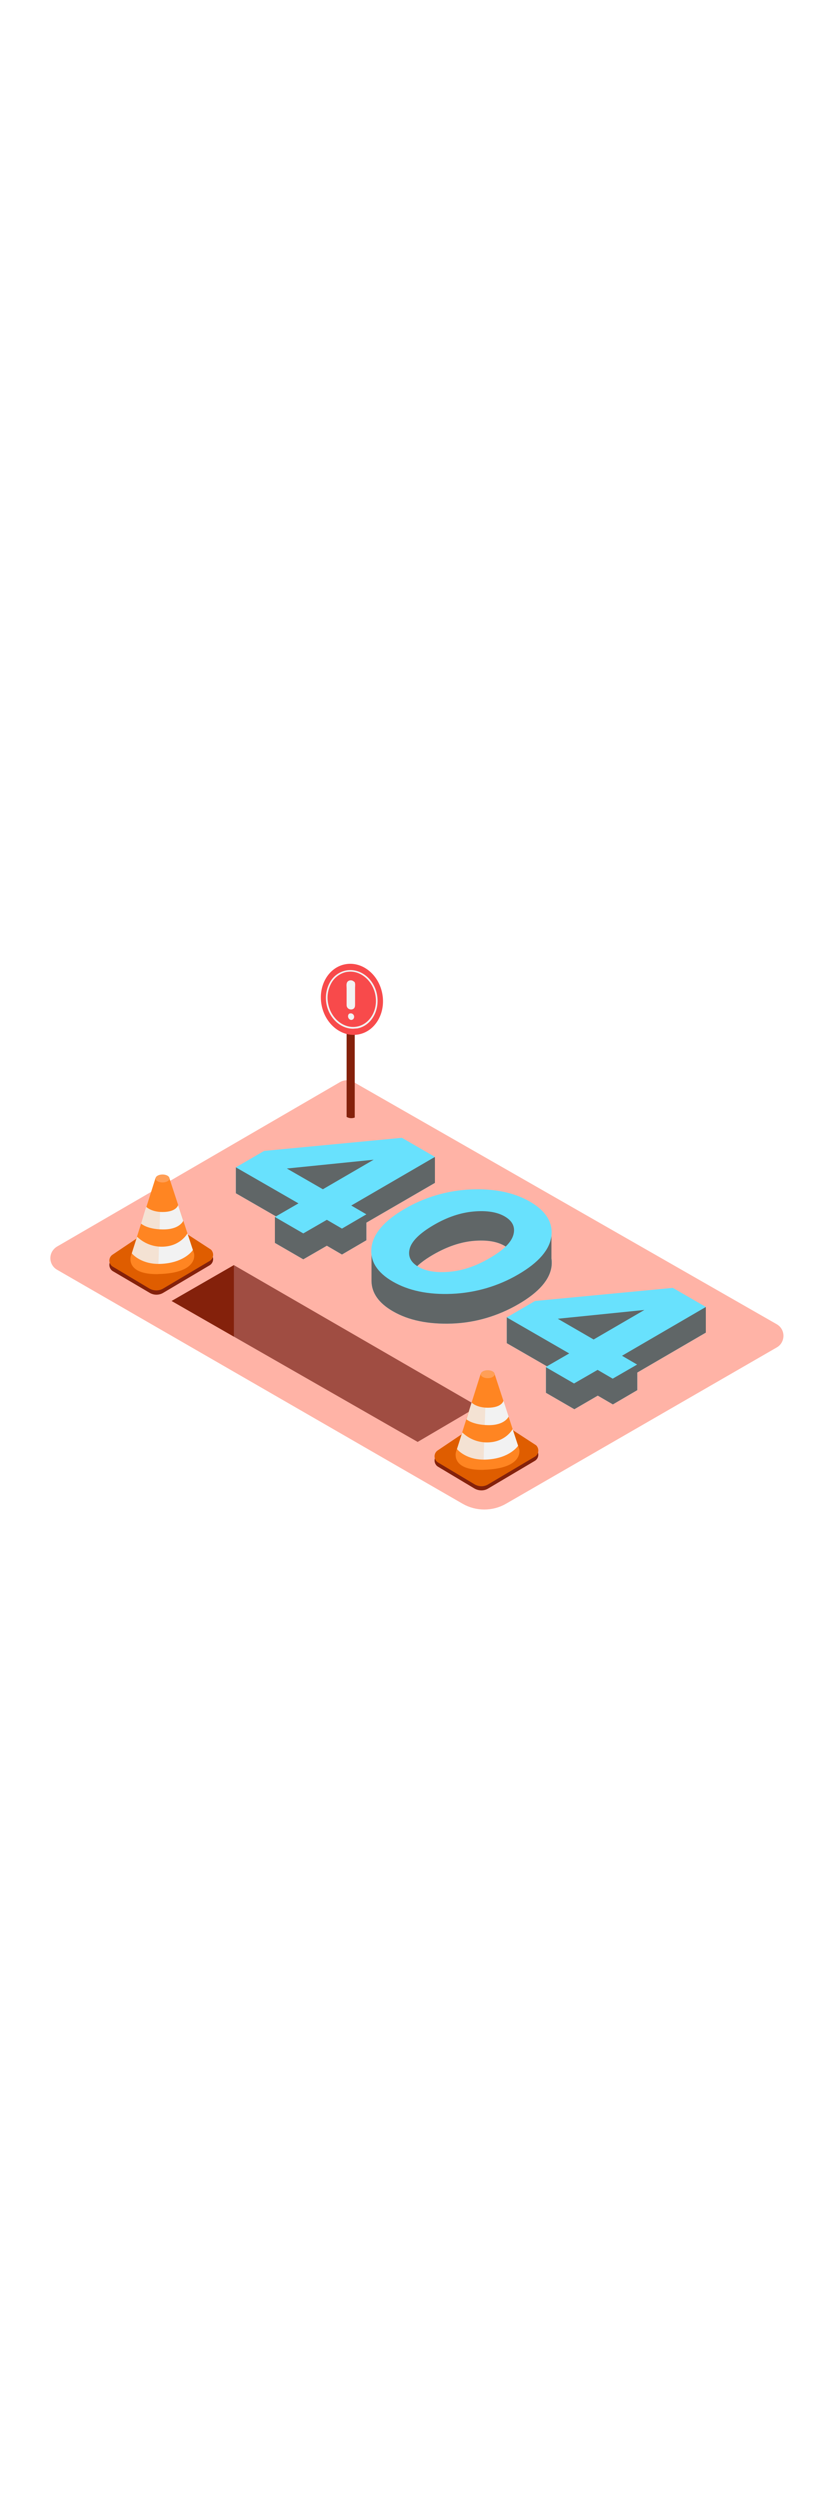 <svg version="1.1" id="Layer_1" xmlns="http://www.w3.org/2000/svg" xmlns:xlink="http://www.w3.org/1999/xlink" x="0px" y="0px" viewBox="0 0 500 500" style="width: 166px;" xml:space="preserve" data-imageid="404-page-not-found-1-86" imageName="404 Page Not Found 1" class="illustrations_image">
<style type="text/css">
	.st0_404-page-not-found-1-86{fill:#FFB3A6;}
	.st1_404-page-not-found-1-86{opacity:0.63;fill:url(#SVGID_1_);enable-background:new    ;}
	.st2_404-page-not-found-1-86{opacity:0.63;fill:url(#SVGID_00000060753434036633841320000004030208793579916972_);enable-background:new    ;}
	.st3_404-page-not-found-1-86{opacity:0.63;fill:url(#SVGID_00000121239633729966352380000014182381285137180054_);enable-background:new    ;}
	.st4_404-page-not-found-1-86{opacity:0.63;fill:url(#SVGID_00000147180275022886119990000012773230276578959022_);enable-background:new    ;}
	.st5_404-page-not-found-1-86{opacity:0.63;fill:url(#SVGID_00000114066777665785342320000017631901434604647075_);enable-background:new    ;}
	.st6_404-page-not-found-1-86{fill:#A04D42;}
	.st7_404-page-not-found-1-86{fill:#84210B;}
	.st8_404-page-not-found-1-86{fill:#F84A4B;}
	.st9_404-page-not-found-1-86{fill:#F2F2F2;}
	.st10_404-page-not-found-1-86{fill:#68E1FD;}
	.st11_404-page-not-found-1-86{opacity:0.95;fill:#606060;enable-background:new    ;}
	.st12_404-page-not-found-1-86{fill:#DF5D00;}
	.st13_404-page-not-found-1-86{fill:#FF8522;}
	.st14_404-page-not-found-1-86{opacity:0.15;fill:#FF8522;enable-background:new    ;}
	.st15_404-page-not-found-1-86{fill:#FF9F57;}
</style>
<path class="st0_404-page-not-found-1-86" d="M34.4,247.9l170.5-99.1c2.5-1.4,5.6-1.4,8.1,0l254.9,145.9c3.9,2.2,5.2,7.1,3,11c-0.7,1.3-1.8,2.3-3,3&#10;&#9;l-163,94.1c-8.1,4.7-18.2,4.7-26.3,0L34.4,261.9c-3.9-2.2-5.2-7.2-3-11C32.2,249.6,33.2,248.6,34.4,247.9z"/>
<g id="Shadow_404-page-not-found-1-86">
	
		<linearGradient id="SVGID_1_-404-page-not-found-1-86" gradientUnits="userSpaceOnUse" x1="163.853" y1="244.959" x2="178.083" y2="278.699" gradientTransform="matrix(1 0 0 -1 0 502)">
		<stop offset="0" style="stop-color:#F2F2F2;stop-opacity:0"/>
		<stop offset="0.98" style="stop-color:#84210B"/>
	</linearGradient>
	<polyline class="st1_404-page-not-found-1-86" points="248.3,214.8 158.3,267.6 106.1,235.9 179.8,192.9 &#9;"/>
	
		<linearGradient id="SVGID_00000150071604565151826600000013263758119080052411_-404-page-not-found-1-86" gradientUnits="userSpaceOnUse" x1="241.139" y1="197.1" x2="254.069" y2="227.74" gradientTransform="matrix(1 0 0 -1 0 502)">
		<stop offset="0" style="stop-color:#F2F2F2;stop-opacity:0"/>
		<stop offset="0.98" style="stop-color:#84210B"/>
	</linearGradient>
	<path style="opacity:0.63;fill:url(#SVGID_00000150071604565151826600000013263758119080052411_);enable-background:new    ;" d="&#10;&#9;&#9;M298.6,266.2c-5.6,2.8-11.7,4.6-17.9,5.5c-9.4,1.4-22.3,3.7-30.9-1.5c-8.1-4.8-8.6-13.3-5.4-21l-60.2,34.9l63.8,35.4l70.3-41.2&#10;&#9;&#9;L298.6,266.2z"/>
	
		<linearGradient id="SVGID_00000077284356796151033400000017257160874536401833_-404-page-not-found-1-86" gradientUnits="userSpaceOnUse" x1="318.258" y1="155.961" x2="329.358" y2="182.261" gradientTransform="matrix(1 0 0 -1 0 502)">
		<stop offset="0" style="stop-color:#F2F2F2;stop-opacity:0"/>
		<stop offset="0.98" style="stop-color:#84210B"/>
	</linearGradient>
	
		<polyline style="opacity:0.63;fill:url(#SVGID_00000077284356796151033400000017257160874536401833_);enable-background:new    ;" points="&#10;&#9;&#9;384.4,323.2 324.1,358.6 269.3,328.2 332.7,291.5 &#9;"/>
	
		<linearGradient id="SVGID_00000103223933056263000500000013851230772692043435_-404-page-not-found-1-86" gradientUnits="userSpaceOnUse" x1="72.716" y1="223.225" x2="81.676" y2="235.715" gradientTransform="matrix(1 0 0 -1 0 502)">
		<stop offset="0" style="stop-color:#F2F2F2;stop-opacity:0"/>
		<stop offset="0.98" style="stop-color:#84210B"/>
	</linearGradient>
	<path style="opacity:0.63;fill:url(#SVGID_00000103223933056263000500000013851230772692043435_);enable-background:new    ;" d="&#10;&#9;&#9;M83.1,248.1l-34.9,20.4l30.7,18.6l34.2-20C102.7,261.3,92.3,255.5,83.1,248.1z"/>
	
		<linearGradient id="SVGID_00000163046012421292813990000007732917878576173723_-404-page-not-found-1-86" gradientUnits="userSpaceOnUse" x1="271.794" y1="106.74" x2="278.524" y2="116.34" gradientTransform="matrix(1 0 0 -1 0 502)">
		<stop offset="0" style="stop-color:#F2F2F2;stop-opacity:0"/>
		<stop offset="0.98" style="stop-color:#84210B"/>
	</linearGradient>
	<path style="opacity:0.63;fill:url(#SVGID_00000163046012421292813990000007732917878576173723_);enable-background:new    ;" d="&#10;&#9;&#9;M283.1,362.9l-34.9,20.4l30.7,18.6l34.2-20C302.7,376.1,292.4,370.2,283.1,362.9z"/>
</g>
<g id="Hole_404-page-not-found-1-86">
	<polygon class="st6_404-page-not-found-1-86" points="103.4,280.7 251.6,365.6 288,344.2 140.9,259.1 &#9;"/>
	<polygon class="st7_404-page-not-found-1-86" points="140.9,259.1 140.9,302.2 103.4,280.7 &#9;"/>
</g>
<g id="Sign_404-page-not-found-1-86">
	<path class="st7_404-page-not-found-1-86" d="M213.7,170.2V96.3h-4.9v73.5C210.3,170.7,212.1,170.8,213.7,170.2z"/>
	<ellipse transform="matrix(0.982 -0.191 0.191 0.982 -14.989 42.243)" class="st8_404-page-not-found-1-86" cx="211.9" cy="99" rx="18.6" ry="21.5"/>
	<path class="st9_404-page-not-found-1-86" d="M212.7,116.7c-7.4,0-14.3-6.1-16-14.7c-0.9-4.5-0.2-9.2,2-13.2c2-3.7,5.6-6.4,9.8-7.2&#10;&#9;&#9;c8.4-1.6,16.8,4.9,18.6,14.5s-3.4,18.8-11.8,20.4C214.4,116.6,213.5,116.6,212.7,116.7z M211.1,82.3c-0.8,0-1.6,0.1-2.4,0.2&#10;&#9;&#9;c-3.9,0.8-7.2,3.3-9.1,6.7c-2.1,3.8-2.8,8.2-1.9,12.5c1.8,9.1,9.6,15.2,17.4,13.7s12.8-10.1,11-19.2&#10;&#9;&#9;C224.5,88.1,218,82.3,211.1,82.3z"/>
	<path class="st9_404-page-not-found-1-86" d="M213.1,88.2c-1-0.9-2.6-0.9-3.6,0c-1.1,1.1-0.7,2.7-0.7,4.2v9.9c-0.1,1.5,1,2.7,2.5,2.8c0.4,0,0.8,0,1.2-0.2&#10;&#9;&#9;c1.5-0.6,1.4-2,1.4-3.4c0-3.2,0-6.3,0-9.5c0-1.1,0.3-2.6-0.4-3.6C213.3,88.4,213.2,88.3,213.1,88.2z"/>
	<path class="st9_404-page-not-found-1-86" d="M210.7,107.5c-0.4,0.1-0.8,0.5-0.9,0.9c-0.7,1.8,1.3,4,3,2.5c0.8-0.9,0.7-2.2-0.2-3c-0.1-0.1-0.3-0.2-0.5-0.3&#10;&#9;&#9;C211.7,107.4,211.2,107.4,210.7,107.5z"/>
</g>
<g id="_404_404-page-not-found-1-86">
	<path class="st10_404-page-not-found-1-86 targetColor" d="M408.4,290.3l-3.1-1.8l-12,1.1l1.1-3.4l-15.2-4.2h-46.8l-27.1,8.5v15.6l24.8,14.3h-1.2v15.6l17.1,9.9&#10;&#9;&#9;l14.1-8.2l9.1,5.3l14.7-8.6v-10.6l41.2-24l0.1,0.1v-15.6L408.4,290.3z M357.6,319.5L336,307l52.3-5.3L357.6,319.5z" style="fill: rgb(104, 225, 253);"/>
	<path class="st11_404-page-not-found-1-86" d="M408.4,290.3l-3.1-1.8l-12,1.1l1.1-3.4l-15.2-4.2h-46.8l-27.1,8.5v15.6l24.8,14.3h-1.2v15.6l17.1,9.9&#10;&#9;&#9;l14.1-8.2l9.1,5.3l14.7-8.6v-10.6l41.2-24l0.1,0.1v-15.6L408.4,290.3z M357.6,319.5L336,307l52.3-5.3L357.6,319.5z"/>
	<path class="st10_404-page-not-found-1-86 targetColor" d="M374.7,313.7l9.1,5.3l-14.7,8.5l-9.1-5.3l-14.2,8.2l-17.1-9.9l14.2-8.2l-37.6-21.7l17-9.9l83-7.9l19.9,11.5&#10;&#9;&#9;L374.7,313.7z M357.6,303.9l30.6-17.8l-52.2,5.3L357.6,303.9" style="fill: rgb(104, 225, 253);"/>
	<path class="st10_404-page-not-found-1-86 targetColor" d="M332.2,255.1v-17.8l-12.6,1.5l-0.3-0.1c-2.2-1.3-4.6-2.4-7-3.3c-1.5-4-5-11.5-10.4-12.9c-7.5-2-20,0.3-20,0.3&#10;&#9;&#9;l-27.7,12.1c0.1,0,2,0.6,4.8,1.2c-5.3,1.8-10.3,4.2-15.1,7c-3.2,1.8-6.2,3.9-9,6.2l-11.1,1.4v18l0,0c0.1,7.2,4.4,13.3,12.9,18.2&#10;&#9;&#9;c9.5,5.5,21.4,7.9,35.6,7.4c14.1-0.5,27.8-4.6,40-11.7c12.4-7.2,19.1-14.9,20-23.2C332.4,257.8,332.4,256.4,332.2,255.1z&#10;&#9;&#9; M260.9,252.8c8.3-4.8,16.4-7.6,24.3-8.3c7.9-0.7,14.2,0.3,18.8,3c1.2,0.7,2.3,1.5,3.2,2.5c-7.4,9.6-19,16.1-31,18.6&#10;&#9;&#9;c-9.2,1.9-17.4,1.3-25.1-4.2c-0.7-0.5-1.6-1.1-2.4-1.8C251.1,259.4,255.2,256.1,260.9,252.8z" style="fill: rgb(104, 225, 253);"/>
	<path class="st11_404-page-not-found-1-86" d="M332.2,255.1v-17.8l-12.6,1.5l-0.3-0.1c-2.2-1.3-4.6-2.4-7-3.3c-1.5-4-5-11.5-10.4-12.9c-7.5-2-20,0.3-20,0.3&#10;&#9;&#9;l-27.7,12.1c0.1,0,2,0.6,4.8,1.2c-5.3,1.8-10.3,4.2-15.1,7c-3.2,1.8-6.2,3.9-9,6.2l-11.1,1.4v18l0,0c0.1,7.2,4.4,13.3,12.9,18.2&#10;&#9;&#9;c9.5,5.5,21.4,7.9,35.6,7.4c14.1-0.5,27.8-4.6,40-11.7c12.4-7.2,19.1-14.9,20-23.2C332.4,257.8,332.4,256.4,332.2,255.1z&#10;&#9;&#9; M260.9,252.8c8.3-4.8,16.4-7.6,24.3-8.3c7.9-0.7,14.2,0.3,18.8,3c1.2,0.7,2.3,1.5,3.2,2.5c-7.4,9.6-19,16.1-31,18.6&#10;&#9;&#9;c-9.2,1.9-17.4,1.3-25.1-4.2c-0.7-0.5-1.6-1.1-2.4-1.8C251.1,259.4,255.2,256.1,260.9,252.8z"/>
	<path class="st10_404-page-not-found-1-86 targetColor" d="M332.2,241.5c-1,8.2-7.6,16-20,23.2c-12.1,7.1-25.9,11.1-40,11.7c-14.2,0.6-26.1-1.9-35.6-7.4&#10;&#9;&#9;s-13.8-12.4-12.8-20.6c1-8.2,7.6-16,20-23.2c12.1-7.1,25.9-11.1,39.9-11.7c14.2-0.6,26.1,1.9,35.6,7.4S333.1,233.3,332.2,241.5z&#10;&#9;&#9; M270.8,263.1c7.9-0.7,16-3.4,24.3-8.3c8.3-4.8,13-9.5,14.2-14.1c1.2-4.6-0.6-8.2-5.2-10.9c-4.6-2.7-10.9-3.7-18.8-3&#10;&#9;&#9;c-7.9,0.7-16,3.4-24.3,8.3s-13,9.6-14.2,14.1c-1.2,4.6,0.6,8.2,5.2,10.9C256.6,262.8,262.9,263.8,270.8,263.1" style="fill: rgb(104, 225, 253);"/>
	<path class="st10_404-page-not-found-1-86 targetColor" d="M245.2,199.8l-3.1-1.8l-12,1.1l1.1-3.3l-15.2-4.2h-46.8l-27.1,8.6v15.6l24.8,14.3h-1.3v15.6l17.1,9.9&#10;&#9;&#9;l14.2-8.2l9.1,5.3l14.7-8.6v-10.6l41.2-23.9l0.1,0.1V194L245.2,199.8z M194.5,229l-21.7-12.5l52.3-5.3L194.5,229z" style="fill: rgb(104, 225, 253);"/>
	<path class="st11_404-page-not-found-1-86" d="M245.2,199.8l-3.1-1.8l-12,1.1l1.1-3.3l-15.2-4.2h-46.8l-27.1,8.6v15.6l24.8,14.3h-1.3v15.6l17.1,9.9&#10;&#9;&#9;l14.2-8.2l9.1,5.3l14.7-8.6v-10.6l41.2-23.9l0.1,0.1V194L245.2,199.8z M194.5,229l-21.7-12.5l52.3-5.3L194.5,229z"/>
	<path class="st10_404-page-not-found-1-86 targetColor" d="M211.6,223.2l9.1,5.3l-14.7,8.6l-9.1-5.3l-14.2,8.2l-17.1-9.9l14.2-8.2l-37.7-21.7l17-9.9l83-7.9l19.9,11.5&#10;&#9;&#9;L211.6,223.2z M194.5,213.4l30.6-17.8l-52.3,5.3L194.5,213.4" style="fill: rgb(104, 225, 253);"/>
</g>
<g id="Cones_404-page-not-found-1-86">
	<path class="st7_404-page-not-found-1-86" d="M98.3,275.8l28-16.6c2-1.2,2.7-3.8,1.5-5.9c-0.3-0.6-0.8-1.1-1.4-1.4l-23.2-15.1c-2.4-1.6-5.5-1.6-7.9,0.1&#10;&#9;&#9;l-27.5,18.5c-2,1.3-2.5,4-1.2,6c0.3,0.5,0.8,1,1.3,1.3L90,275.7C92.6,277.3,95.8,277.3,98.3,275.8z"/>
	<path class="st12_404-page-not-found-1-86" d="M98.3,273.2l28-16.6c2-1.2,2.7-3.8,1.5-5.9c-0.3-0.6-0.8-1.1-1.4-1.4l-23.2-15.1c-2.4-1.6-5.5-1.6-7.9,0.1&#10;&#9;&#9;l-27.5,18.5c-2,1.3-2.5,4-1.2,5.9c0.3,0.5,0.8,1,1.3,1.3L90,273.2C92.6,274.7,95.8,274.7,98.3,273.2z"/>
	<path class="st13_404-page-not-found-1-86" d="M93.7,206.6l-14.9,47.1c0,0-3.6,11.9,18.7,10.7s19.4-12.3,19.4-12.3L102,206.6"/>
	<path class="st9_404-page-not-found-1-86" d="M88.1,224c0,0,3,3.1,9.8,3.1c8.5,0,9.4-4.2,9.4-4.2l3.1,9.5c0,0-2.2,5.4-12.5,5.2c-9.3-0.1-12.9-3.5-12.9-3.5"/>
	<path class="st9_404-page-not-found-1-86" d="M82.6,242c4,3.9,9.5,6.1,15.1,6c11-0.1,15.2-8,15.2-8l3.3,10c0,0-4.7,7.4-18.4,8.3&#10;&#9;&#9;c-12.8,0.9-18.4-6.3-18.4-6.3"/>
	<path class="st14_404-page-not-found-1-86" d="M96.9,206.9h-3.2L78.8,254c0,0-3.4,11.1,16.5,10.8C95.7,245.5,96.7,226.2,96.9,206.9z"/>
	<ellipse class="st15_404-page-not-found-1-86" cx="97.9" cy="206.9" rx="4.2" ry="2.4"/>
	<path class="st7_404-page-not-found-1-86" d="M294.2,393.6l28-16.6c2-1.2,2.7-3.8,1.5-5.9c-0.3-0.6-0.8-1.1-1.4-1.4l-23.2-15.1c-2.4-1.6-5.5-1.5-7.9,0.1&#10;&#9;&#9;l-27.5,18.5c-2,1.3-2.5,4-1.2,6c0.3,0.5,0.8,1,1.3,1.3l21.9,13.1C288.4,395.2,291.7,395.2,294.2,393.6z"/>
	<path class="st12_404-page-not-found-1-86" d="M294.2,391.1l28-16.6c2-1.2,2.7-3.8,1.5-5.9c-0.3-0.6-0.8-1.1-1.4-1.4l-23.2-15.1c-2.4-1.6-5.5-1.5-7.9,0.1&#10;&#9;&#9;l-27.5,18.5c-2,1.3-2.5,4-1.2,6c0.4,0.5,0.8,1,1.4,1.3l21.9,13.1C288.5,392.7,291.7,392.7,294.2,391.1z"/>
	<path class="st13_404-page-not-found-1-86" d="M289.6,324.5l-14.9,47.1c0,0-3.6,12,18.7,10.7s19.4-12.3,19.4-12.3l-14.9-45.5"/>
	<path class="st9_404-page-not-found-1-86" d="M284.1,341.9c0,0,2.9,3.1,9.8,3.1c8.5,0,9.4-4.2,9.4-4.2l3.1,9.5c0,0-2.2,5.4-12.5,5.2&#10;&#9;&#9;c-9.3-0.2-12.9-3.5-12.9-3.5"/>
	<path class="st9_404-page-not-found-1-86" d="M278.5,359.9c4,3.9,9.5,6.1,15.1,6c11-0.1,15.2-8,15.2-8l3.3,10c0,0-4.7,7.4-18.4,8.3&#10;&#9;&#9;c-12.8,0.9-18.4-6.3-18.4-6.3"/>
	<path class="st14_404-page-not-found-1-86" d="M292.8,324.8h-3.2l-14.9,47.1c0,0-3.4,11.1,16.5,10.8C291.6,363.4,292.6,344.1,292.8,324.8z"/>
	<ellipse class="st15_404-page-not-found-1-86" cx="293.8" cy="324.8" rx="4.2" ry="2.4"/>
</g>
</svg>